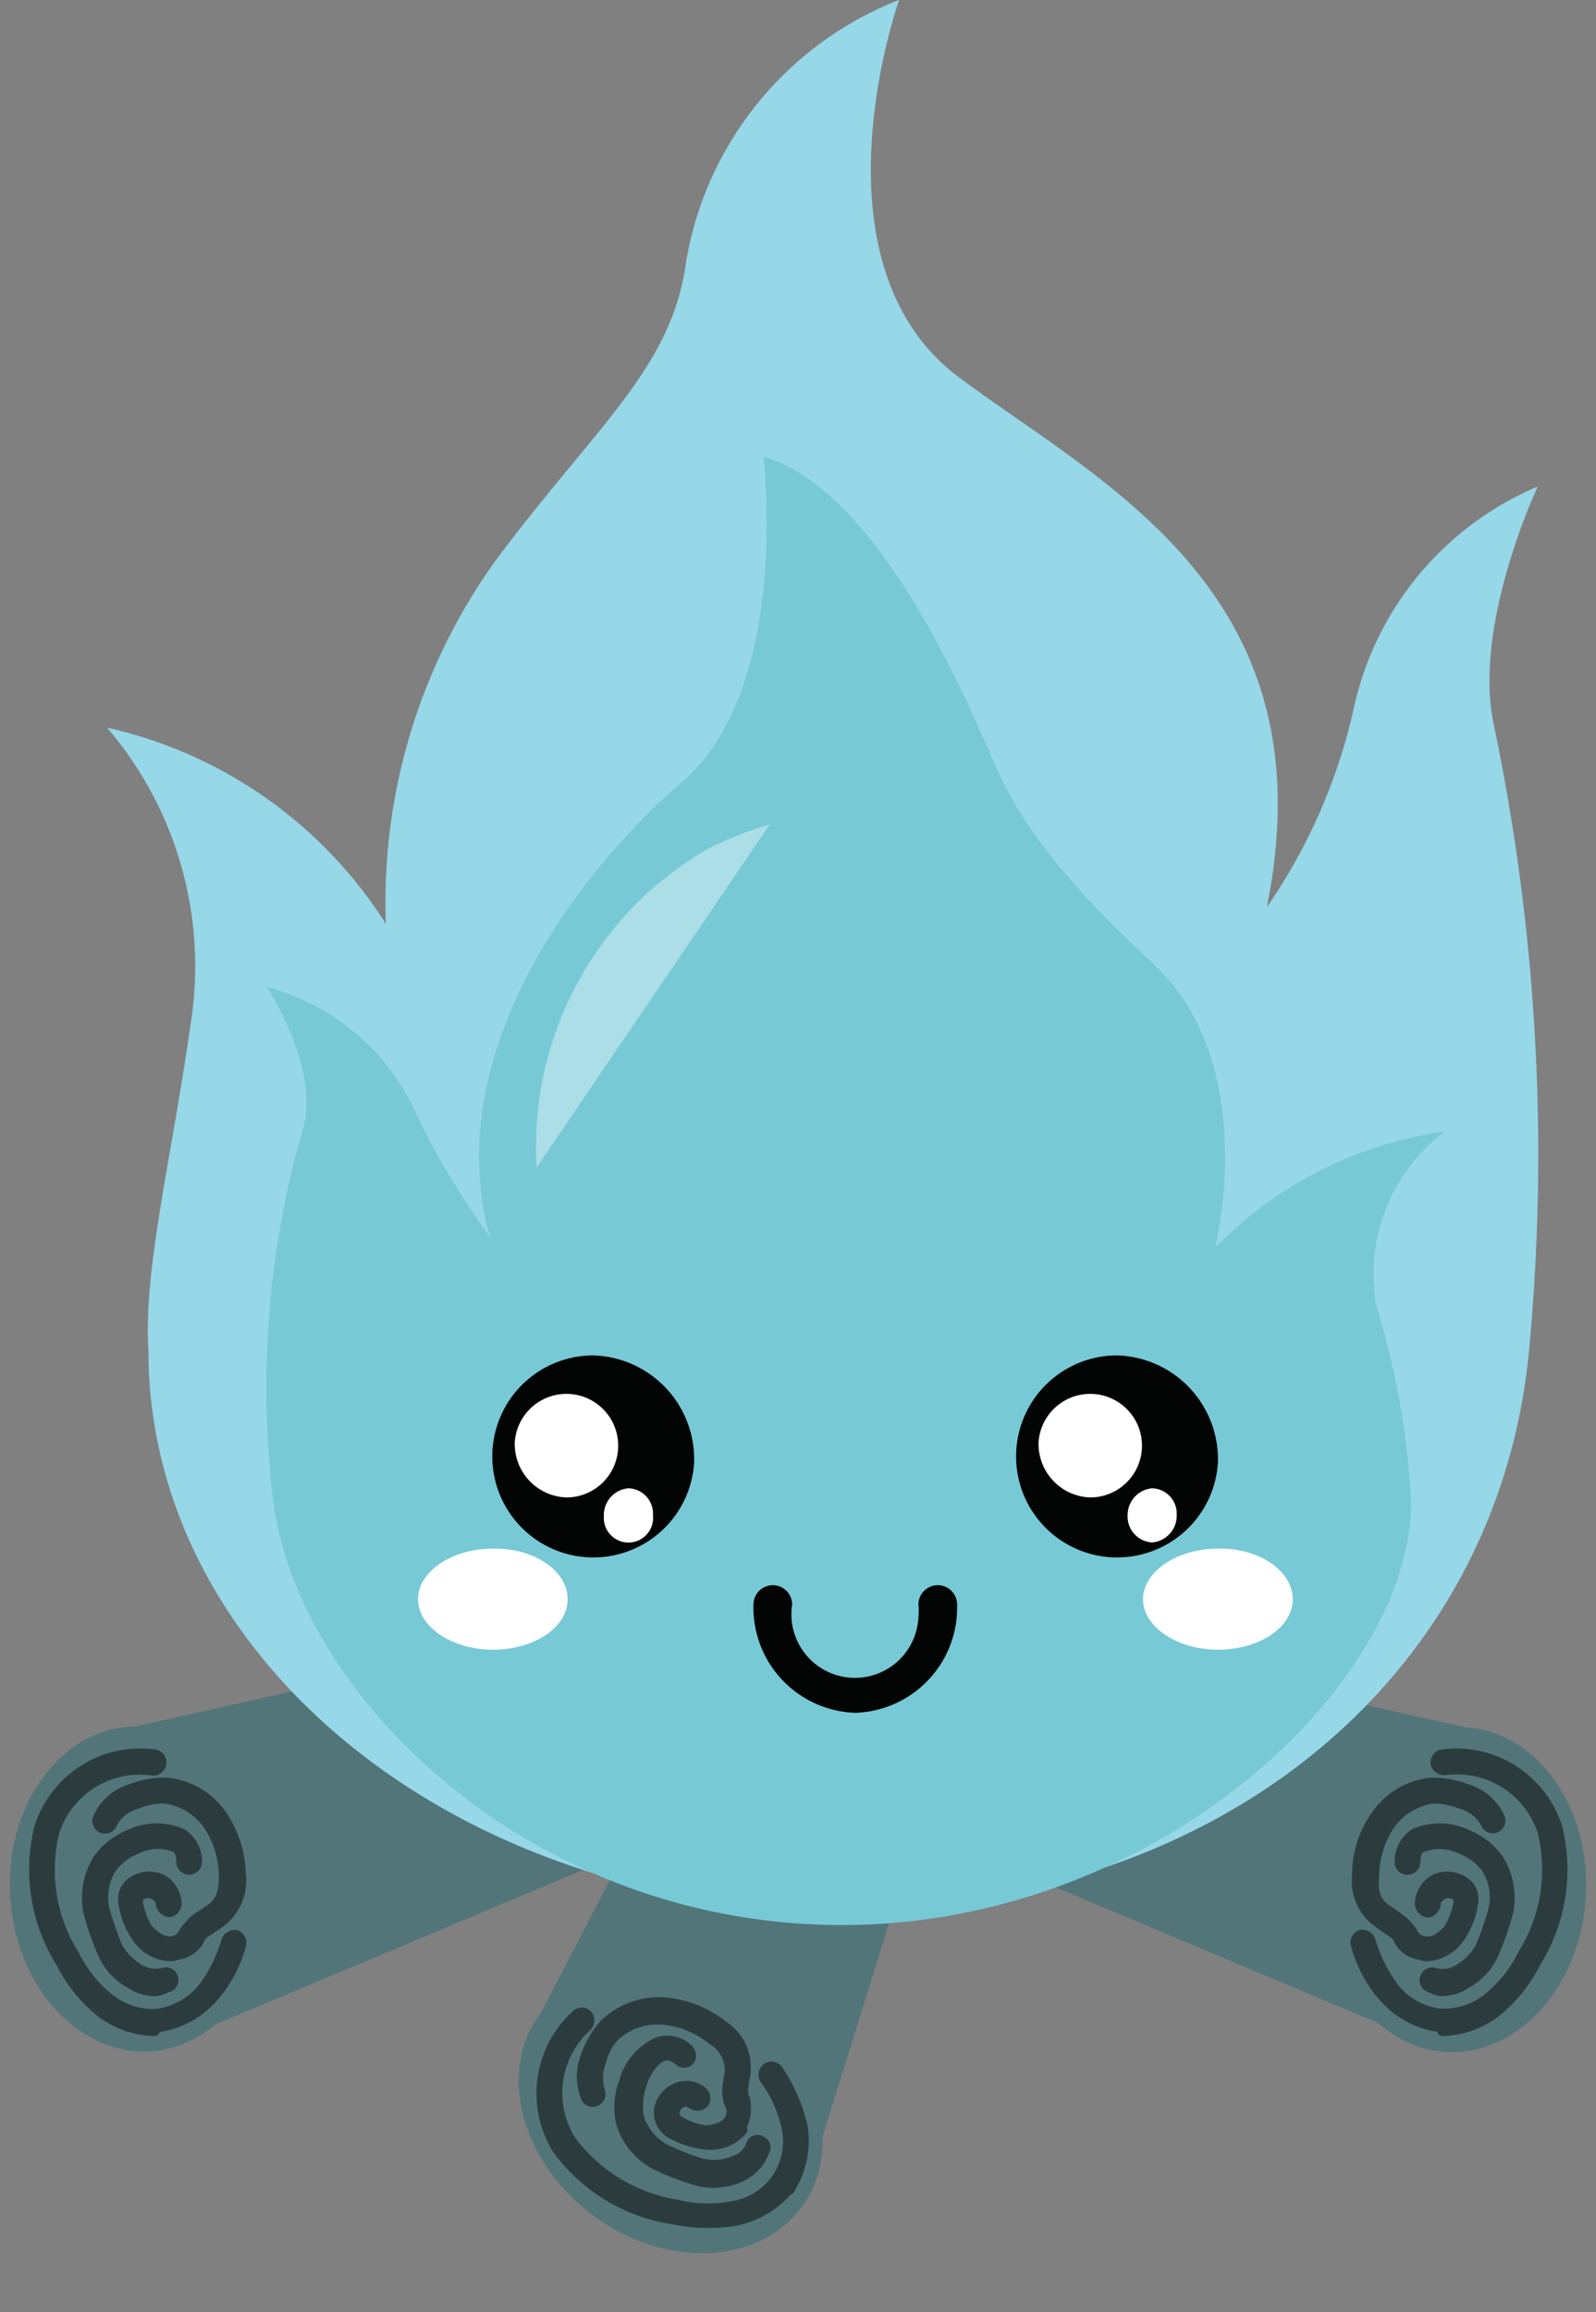 <svg id="Group_43" data-name="Group 43" xmlns="http://www.w3.org/2000/svg" width="31.601" height="45.773" viewBox="0 0 31.601 45.773">
  <rect x="0" y="0" width="31.601" height="45.773" fill="#808080" stroke="none"/>
  <g id="Group_42" data-name="Group 42" transform="translate(0 0)">
    <g id="Group_1" data-name="Group 1" transform="translate(0 31.827)">
      <path id="Path_4" data-name="Path 4" d="M314.378,278.817l10.652-2.374,1.558,3.832-11.8,4.956Z" transform="translate(-311.804 -276.443)" fill="#527579"/>
      <ellipse id="Ellipse_1" data-name="Ellipse 1" cx="2.58" cy="3.219" rx="2.58" ry="3.219" transform="matrix(0.998, -0.063, 0.063, 0.998, 0, 2.519)" fill="#527579"/>
      <path id="Path_5" data-name="Path 5" d="M311.59,289.39a1.9,1.9,0,0,1-1.149-.434,3.074,3.074,0,0,1-.766-.971,3.563,3.563,0,0,1-.434-2.759,2.2,2.2,0,0,1,2.4-1.507.26.26,0,0,1-.1.511,1.68,1.68,0,0,0-1.814,1.149,3.06,3.06,0,0,0,.383,2.35,2.453,2.453,0,0,0,.639.817,1.3,1.3,0,0,0,.919.306,1.34,1.34,0,0,0,.817-.46,2.809,2.809,0,0,0,.459-.919.277.277,0,0,1,.306-.179.263.263,0,0,1,.179.306,2.664,2.664,0,0,1-.562,1.072,1.876,1.876,0,0,1-1.149.639C311.692,289.39,311.641,289.39,311.59,289.39Z" transform="translate(-308.556 -280.91)" fill="#2c3c3e"/>
      <path id="Path_6" data-name="Path 6" d="M313.978,288.876a.925.925,0,0,1-.715-.383,1.65,1.65,0,0,1-.306-.766.5.5,0,0,1,.23-.511.688.688,0,0,1,.664-.054.677.677,0,0,1,.358.562.279.279,0,0,1-.23.281.3.3,0,0,1-.281-.23c0-.1-.051-.1-.077-.128a.16.16,0,0,0-.153,0c-.026,0-.026.026-.026.051a1.366,1.366,0,0,0,.179.485c.051.051.23.23.383.2.1-.026.128-.051.179-.153a1.427,1.427,0,0,1,.2-.23,1.635,1.635,0,0,1,.179-.128c.051-.026.1-.077.153-.1.179-.128.23-.281.23-.588a1.753,1.753,0,0,0-.306-.971,1.167,1.167,0,0,0-.766-.459,1.291,1.291,0,0,0-.511.1.68.68,0,0,0-.434.332.252.252,0,1,1-.466-.191l.006-.013a1.156,1.156,0,0,1,.715-.613,1.962,1.962,0,0,1,.74-.127,1.592,1.592,0,0,1,1.149.664,2.288,2.288,0,0,1,.409,1.25,1.124,1.124,0,0,1-.409,1,1.83,1.83,0,0,1-.179.128,1.715,1.715,0,0,1-.153.1.25.25,0,0,0-.1.128.665.665,0,0,1-.485.332A.5.5,0,0,1,313.978,288.876Z" transform="translate(-310.612 -281.877)" fill="#2c3c3e"/>
      <path id="Path_7" data-name="Path 7" d="M313.332,291.015a.923.923,0,0,1-.511-.153,1.358,1.358,0,0,1-.588-.613,5.874,5.874,0,0,1-.306-.868,1.547,1.547,0,0,1,.2-1.124,1.514,1.514,0,0,1,.689-.536,1.327,1.327,0,0,1,1.124,0,.771.771,0,0,1,.334.636.255.255,0,0,1-.511,0c0-.153-.051-.2-.077-.2a.8.8,0,0,0-.639.026,1.046,1.046,0,0,0-.485.358.985.985,0,0,0-.128.715,6.272,6.272,0,0,0,.255.741,1.045,1.045,0,0,0,.409.409.5.5,0,0,0,.383.051.251.251,0,1,1,.128.485h0A.584.584,0,0,1,313.332,291.015Z" transform="translate(-310.273 -283.326)" fill="#2c3c3e"/>
    </g>
    <g id="Group_2" data-name="Group 2" transform="translate(9.157 30.192)">
      <path id="Path_8" data-name="Path 8" d="M335.594,281.854l5.032-9.681,3.934,1.277-3.806,12.21Z" transform="translate(-334.054 -272.173)" fill="#527579"/>
      <ellipse id="Ellipse_2" data-name="Ellipse 2" cx="2.58" cy="3.219" rx="2.58" ry="3.219" transform="translate(0 11.76) rotate(-53.593)" fill="#527579"/>
      <path id="Path_9" data-name="Path 9" d="M340.439,300.826a1.962,1.962,0,0,1-1.072.613,3.483,3.483,0,0,1-1.252-.026,3.584,3.584,0,0,1-2.374-1.43,2.2,2.2,0,0,1,.409-2.81.249.249,0,0,1,.351.042l.007.009a.275.275,0,0,1-.051.358,1.674,1.674,0,0,0-.281,2.12,3.171,3.171,0,0,0,2.044,1.225,2.454,2.454,0,0,0,1.048.026,1.192,1.192,0,0,0,1.01-1.35c0-.027-.009-.054-.015-.081a2.375,2.375,0,0,0-.409-.919.259.259,0,1,1,.434-.281h0a3.488,3.488,0,0,1,.486,1.124,1.894,1.894,0,0,1-.255,1.3Q340.515,300.788,340.439,300.826Z" transform="translate(-333.943 -287.568)" fill="#2c3c3e"/>
      <path id="Path_10" data-name="Path 10" d="M340.821,299.3a.93.93,0,0,1-.766.306,1.925,1.925,0,0,1-.792-.255.6.6,0,0,1-.255-.511.66.66,0,0,1,.383-.536.585.585,0,0,1,.639.077.271.271,0,0,1,.051.358.275.275,0,0,1-.358.051.132.132,0,0,0-.128-.026.14.14,0,0,0-.077.128c0,.026,0,.026.026.051a1.253,1.253,0,0,0,.485.179c.077,0,.306-.026.383-.153a.192.192,0,0,0,0-.23.9.9,0,0,1-.051-.281.857.857,0,0,1,.026-.23c0-.077.026-.128.026-.179a.6.6,0,0,0-.306-.536,1.7,1.7,0,0,0-.945-.383,1.162,1.162,0,0,0-.842.281.983.983,0,0,0-.255.459.861.861,0,0,0-.026.562.252.252,0,0,1-.459.2,1.206,1.206,0,0,1,0-.945,1.916,1.916,0,0,1,.383-.639,1.654,1.654,0,0,1,1.252-.459,2.227,2.227,0,0,1,1.225.485,1.06,1.06,0,0,1,.486.945.639.639,0,0,1-.026.2,1.5,1.5,0,0,1-.026.179.319.319,0,0,0,.026.153.89.89,0,0,1-.051.613A.113.113,0,0,1,340.821,299.3Z" transform="translate(-335.219 -287.24)" fill="#2c3c3e"/>
      <path id="Path_11" data-name="Path 11" d="M342.325,301.187a1.043,1.043,0,0,1-.434.306,1.387,1.387,0,0,1-.842.051,5.13,5.13,0,0,1-.868-.332,1.5,1.5,0,0,1-.715-.868,1.471,1.471,0,0,1,.051-.868,1.294,1.294,0,0,1,.741-.868.7.7,0,0,1,.689.153.279.279,0,0,1,.051.358.249.249,0,0,1-.35.032l-.008-.007c-.128-.1-.179-.077-.2-.077-.179.051-.332.332-.383.511a1.24,1.24,0,0,0-.051.588,1.009,1.009,0,0,0,.459.562,5.189,5.189,0,0,0,.715.281.952.952,0,0,0,.588-.051.441.441,0,0,0,.281-.281.225.225,0,0,1,.294-.122.206.206,0,0,1,.038.02.229.229,0,0,1,.118.3.254.254,0,0,1-.015.029A.924.924,0,0,1,342.325,301.187Z" transform="translate(-336.417 -288.466)" fill="#2c3c3e"/>
    </g>
    <g id="Group_3" data-name="Group 3" transform="translate(16.853 31.827)">
      <path id="Path_12" data-name="Path 12" d="M363.859,278.817l-10.653-2.374-1.531,3.832,11.776,4.956Z" transform="translate(-351.674 -276.443)" fill="#527579"/>
      <ellipse id="Ellipse_3" data-name="Ellipse 3" cx="3.219" cy="2.58" rx="3.219" ry="2.58" transform="matrix(0.063, -0.998, 0.998, 0.063, 9.192, 8.633)" fill="#527579"/>
      <path id="Path_13" data-name="Path 13" d="M379.326,289.39a1.9,1.9,0,0,0,1.149-.434,3.08,3.08,0,0,0,.766-.971,3.564,3.564,0,0,0,.434-2.759,2.2,2.2,0,0,0-2.4-1.507.265.265,0,0,0-.2.306.281.281,0,0,0,.306.2,1.68,1.68,0,0,1,1.814,1.149,3.06,3.06,0,0,1-.383,2.35,2.463,2.463,0,0,1-.639.817,1.3,1.3,0,0,1-.919.306,1.276,1.276,0,0,1-.817-.46,2.8,2.8,0,0,1-.459-.919.277.277,0,0,0-.306-.179.262.262,0,0,0-.179.306,2.653,2.653,0,0,0,.562,1.072,1.873,1.873,0,0,0,1.149.639C379.25,289.39,379.274,289.39,379.326,289.39Z" transform="translate(-367.6 -280.91)" fill="#2c3c3e"/>
      <path id="Path_14" data-name="Path 14" d="M379.032,288.877a.925.925,0,0,0,.715-.383,1.659,1.659,0,0,0,.306-.766.5.5,0,0,0-.23-.511.689.689,0,0,0-.665-.054.676.676,0,0,0-.358.562.278.278,0,0,0,.23.281c.128.026.255-.1.281-.23,0-.1.051-.1.077-.128a.16.16,0,0,1,.153,0c.026,0,.026.026.026.051a1.382,1.382,0,0,1-.179.485c-.051.051-.2.23-.383.2-.1-.026-.128-.051-.179-.153a1.463,1.463,0,0,0-.2-.23c-.051-.026-.1-.077-.179-.128-.051-.026-.1-.077-.153-.1-.179-.128-.23-.281-.2-.588a1.75,1.75,0,0,1,.306-.97,1.165,1.165,0,0,1,.766-.459,1.293,1.293,0,0,1,.511.1.682.682,0,0,1,.434.332.251.251,0,1,0,.465-.191l-.006-.013a1.158,1.158,0,0,0-.715-.613,1.967,1.967,0,0,0-.738-.127,1.591,1.591,0,0,0-1.149.664,2.1,2.1,0,0,0-.41,1.25,1.122,1.122,0,0,0,.409,1c.051.026.1.077.179.128a1.65,1.65,0,0,0,.153.1.254.254,0,0,1,.1.128.664.664,0,0,0,.485.332A.328.328,0,0,0,379.032,288.877Z" transform="translate(-367.639 -281.877)" fill="#2c3c3e"/>
      <path id="Path_15" data-name="Path 15" d="M380.709,291.015a.925.925,0,0,0,.511-.153,1.361,1.361,0,0,0,.588-.613,5.913,5.913,0,0,0,.306-.868,1.551,1.551,0,0,0-.2-1.124,1.518,1.518,0,0,0-.689-.536,1.327,1.327,0,0,0-1.124,0,.769.769,0,0,0-.332.639.255.255,0,0,0,.511,0c0-.153.051-.2.077-.2a.86.86,0,0,1,.664.026,1.05,1.05,0,0,1,.486.358.989.989,0,0,1,.128.715,6.345,6.345,0,0,1-.255.741,1.049,1.049,0,0,1-.409.409.482.482,0,0,1-.383.051.251.251,0,1,0-.128.485A.5.5,0,0,0,380.709,291.015Z" transform="translate(-369.009 -283.326)" fill="#2c3c3e"/>
    </g>
    <path id="Path_16" data-name="Path 16" d="M340.652,207.671c-.434-1.967.868-4.726.868-4.726a6.2,6.2,0,0,0-3.627,4.317,11.2,11.2,0,0,1-1.737,4.01c1.252-6.209-3.219-8.354-6.08-10.475-3.063-2.273-1.2-7.485-1.2-7.485a6.768,6.768,0,0,0-4.215,5.16c-.281,2.12-1.737,3.219-3.729,5.875a11.59,11.59,0,0,0-2.221,7.255,8.812,8.812,0,0,0-5.519-3.883,7.266,7.266,0,0,1,1.661,5.824c-.383,2.708-.945,4.9-.842,6.514,0,6.105,6.131,11.061,13.668,11.061,7.561,0,13.053-4.623,13.668-11.061A41.61,41.61,0,0,0,340.652,207.671Z" transform="translate(-311.072 -193.314)" fill="#96d7e8"/>
    <path id="Path_17" data-name="Path 17" d="M322.149,230.238c.358-1.175-.715-2.81-.715-2.81a4.5,4.5,0,0,1,2.989,2.58,16.063,16.063,0,0,0,1.43,2.374c-1.022-3.677,1.814-7.3,3.78-8.99,2.2-1.865,1.635-6.463,1.635-6.463,2.171.613,3.883,4.521,4.317,5.492.434.945.715,2.067,3.4,4.547,2.144,1.991,1.225,5.62,1.225,5.62a7.886,7.886,0,0,1,4.547-2.3,3.525,3.525,0,0,0-1.354,3.448,16.229,16.229,0,0,1,.689,3.883c0,3.627-5.058,8.379-11.265,8.379s-10.778-4.574-11.263-8.38A18.466,18.466,0,0,1,322.149,230.238Z" transform="translate(-316.151 -207.888)" fill="#77c9d6"/>
    <g id="Group_8" data-name="Group 8" transform="translate(8.277 26.833)">
      <g id="Group_7" data-name="Group 7">
        <g id="Group_6" data-name="Group 6" transform="translate(1.478)">
          <g id="Group_4" data-name="Group 4">
            <path id="Path_18" data-name="Path 18" d="M337.123,265.519a2,2,0,1,1-1.991-2.12A2.058,2.058,0,0,1,337.123,265.519Z" transform="translate(-333.134 -263.399)" fill="#030504"/>
            <path id="Path_19" data-name="Path 19" d="M334.277,266.337a1.025,1.025,0,1,1,1.022,1.1,1.059,1.059,0,0,1-1.022-1.1Z" transform="translate(-333.839 -264.625)" fill="#fff"/>
            <path id="Path_20" data-name="Path 20" d="M338.879,270.807a.532.532,0,0,1,.486-.536.5.5,0,0,1,.487.508c0,.009,0,.018,0,.028a.488.488,0,1,1-.971.1.525.525,0,0,1,0-.1Z" transform="translate(-336.678 -267.64)" fill="#fff"/>
          </g>
          <g id="Group_5" data-name="Group 5" transform="translate(10.371)">
            <path id="Path_21" data-name="Path 21" d="M364.211,265.519a2,2,0,1,1-1.991-2.12A2.058,2.058,0,0,1,364.211,265.519Z" transform="translate(-360.222 -263.399)" fill="#030504"/>
            <path id="Path_22" data-name="Path 22" d="M361.365,266.337a1.025,1.025,0,1,1,1.022,1.1,1.059,1.059,0,0,1-1.022-1.1Z" transform="translate(-360.927 -264.625)" fill="#fff"/>
            <path id="Path_23" data-name="Path 23" d="M365.969,270.807a.532.532,0,0,1,.485-.536.5.5,0,0,1,.487.508c0,.009,0,.018,0,.028a.531.531,0,0,1-.486.536A.514.514,0,0,1,365.969,270.807Z" transform="translate(-363.768 -267.64)" fill="#fff"/>
          </g>
        </g>
        <path id="Path_24" data-name="Path 24" d="M332.237,274.4c0,.562-.664,1-1.482,1s-1.482-.459-1.482-1,.664-1,1.482-1C331.571,273.38,332.237,273.84,332.237,274.4Z" transform="translate(-329.274 -269.574)" fill="#fff"/>
        <path id="Path_25" data-name="Path 25" d="M369.733,274.4c0,.562-.664,1-1.482,1s-1.482-.459-1.482-1,.664-1,1.482-1C369.068,273.38,369.733,273.84,369.733,274.4Z" transform="translate(-352.414 -269.574)" fill="#fff"/>
      </g>
      <path id="Path_26" data-name="Path 26" d="M348.638,277.807a2.085,2.085,0,0,1-2.018-2.144.383.383,0,1,1,.766,0,1.258,1.258,0,1,0,2.5.244,1.242,1.242,0,0,0,0-.244.383.383,0,1,1,.766,0A2.085,2.085,0,0,1,348.638,277.807Z" transform="translate(-339.978 -270.731)" fill="#030504"/>
    </g>
  </g>
  <g id="shine_1" data-name="shine 1" transform="translate(10.621 16.323)" opacity="0.38">
    <path id="Path_64" data-name="Path 64" d="M335.4,242.736s-.216-5.3,4.615-6.788" transform="translate(-335.395 -235.948)" fill="#fff"/>
    <path id="Path_65" data-name="Path 65" d="M335.4,242.736a6.809,6.809,0,0,1,3.365-6.291,7.11,7.11,0,0,1,1.251-.5,8.08,8.08,0,0,0-1.229.537,6.294,6.294,0,0,0-1.479,1.15,7.722,7.722,0,0,0-1.907,5.1h0Z" transform="translate(-335.396 -235.948)" fill="#fff"/>
  </g>
</svg>

